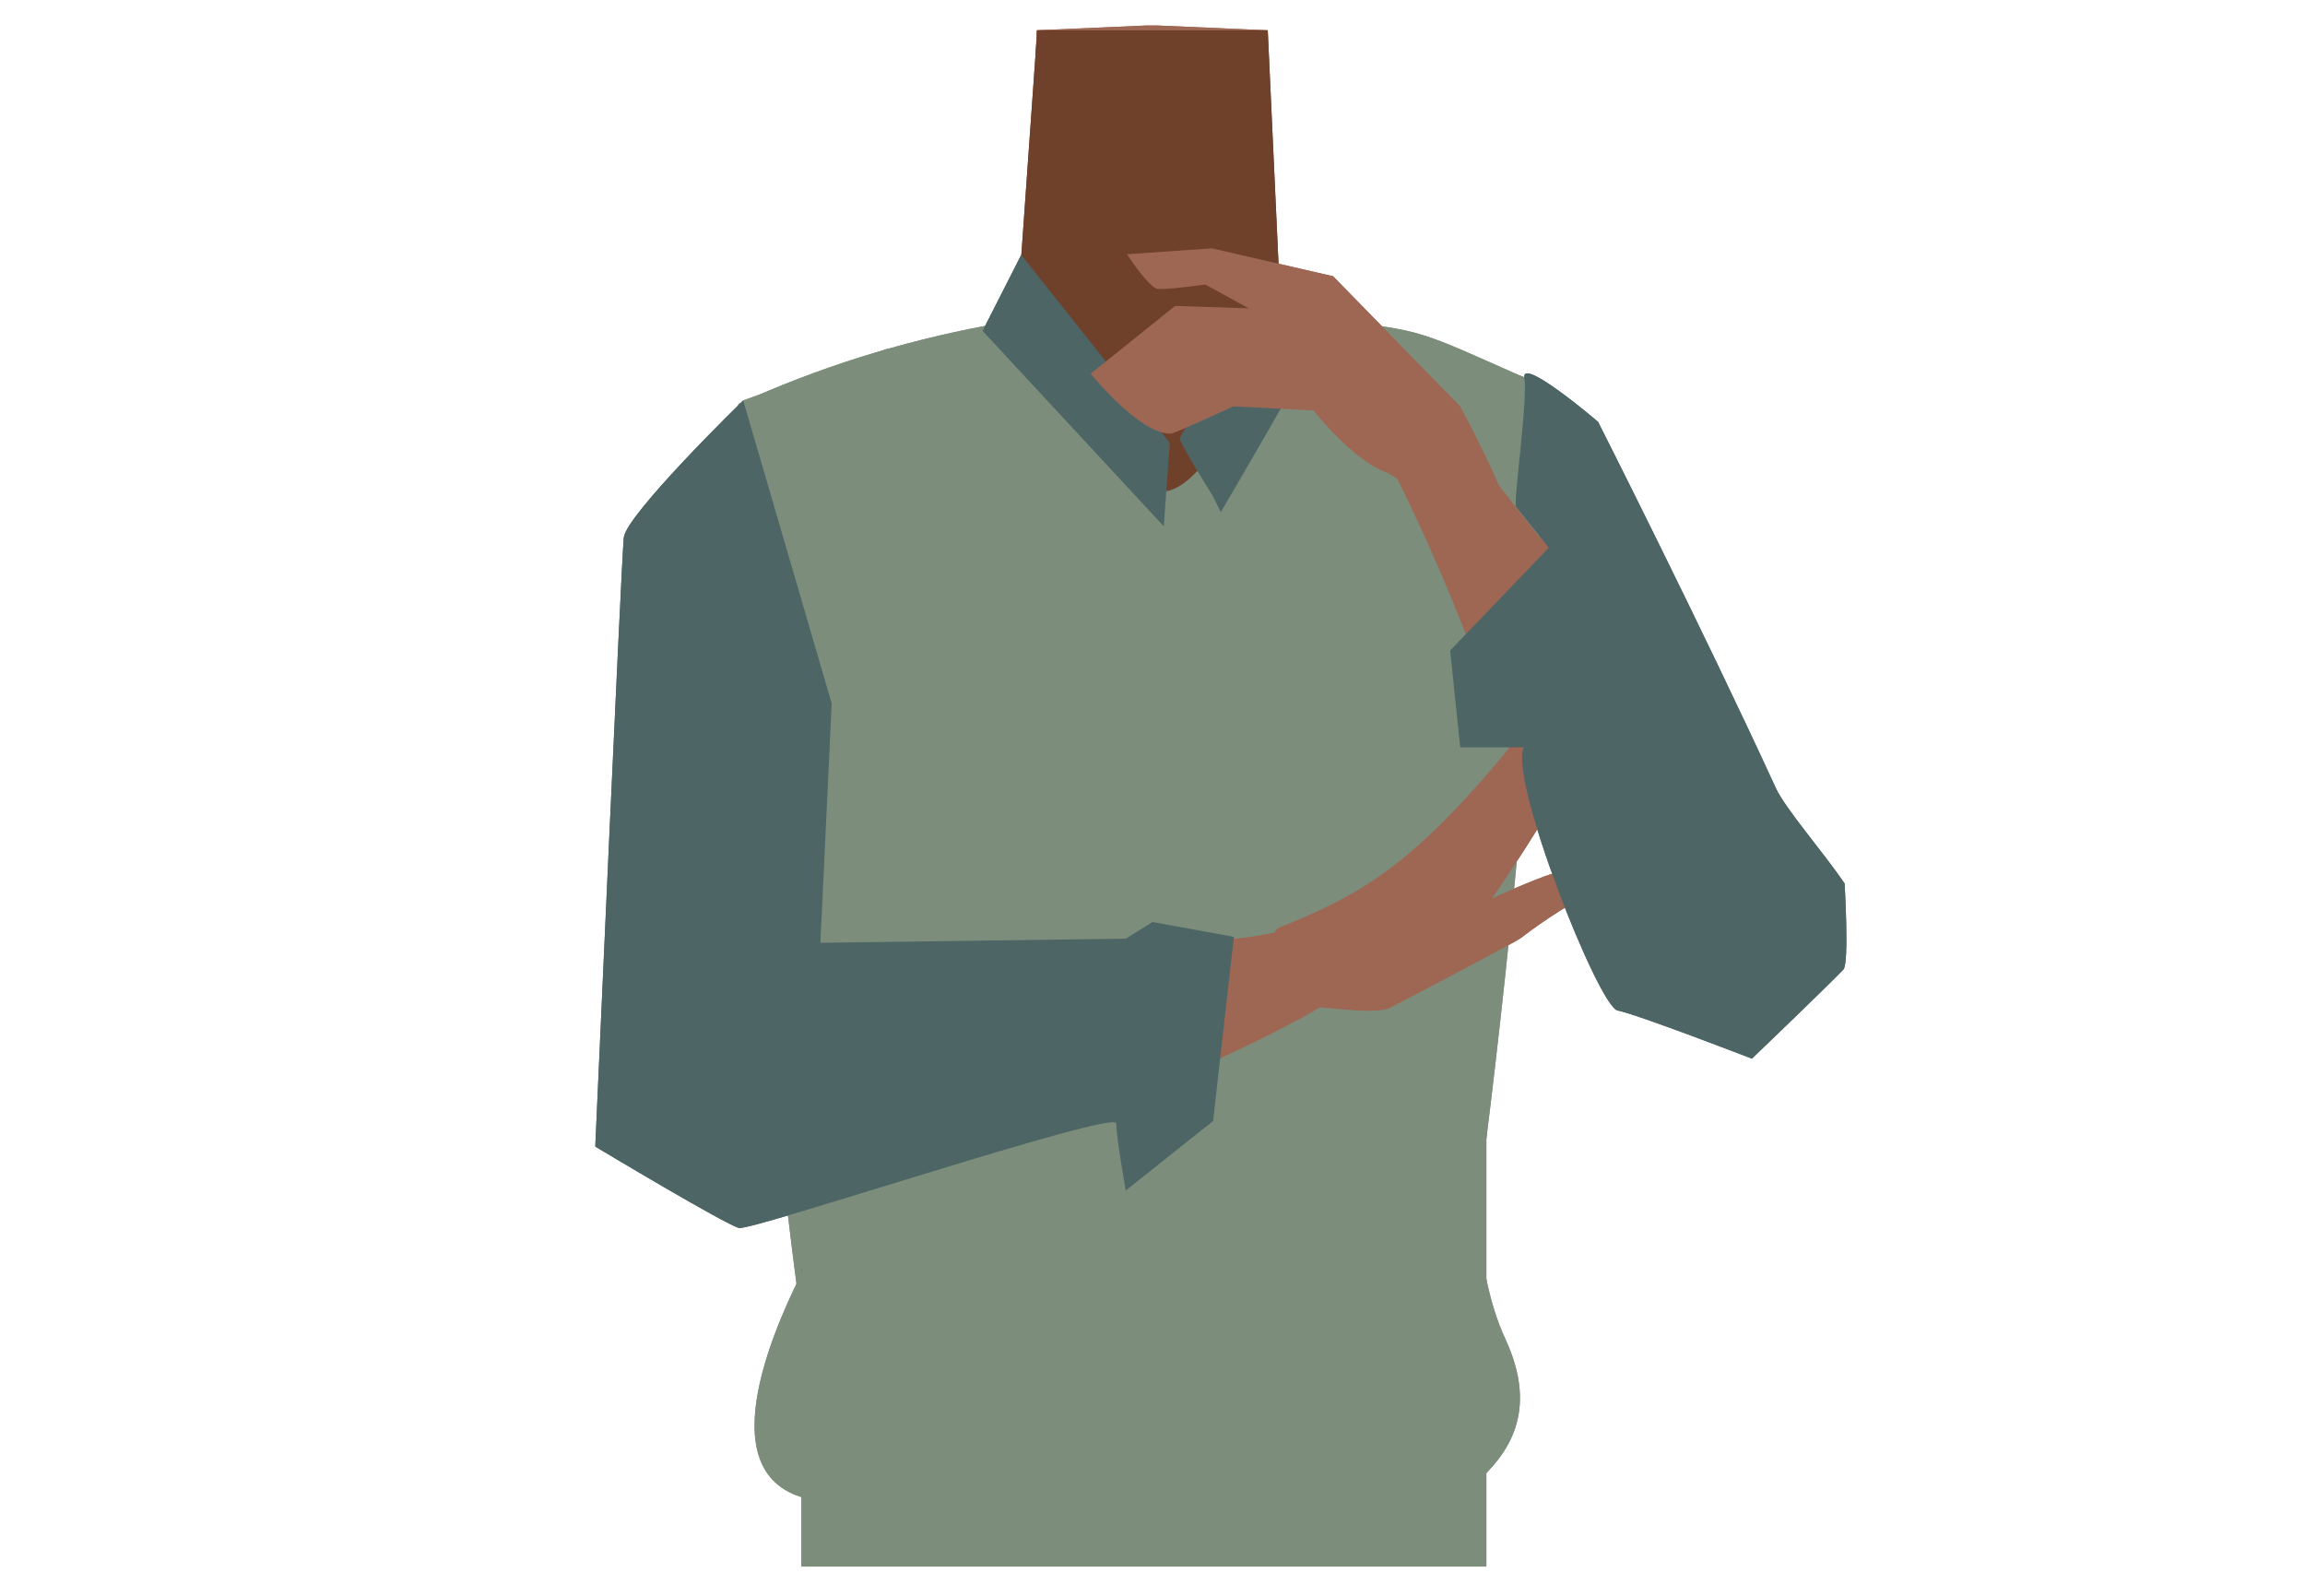 <?xml version="1.0" encoding="utf-8"?>
<!-- Generator: Adobe Illustrator 26.0.1, SVG Export Plug-In . SVG Version: 6.00 Build 0)  -->
<svg version="1.1" id="Calque_1" xmlns="http://www.w3.org/2000/svg" xmlns:xlink="http://www.w3.org/1999/xlink" x="0px" y="0px"
	 viewBox="0 0 388 268.7" style="enable-background:new 0 0 388 268.7;" xml:space="preserve">
<style type="text/css">
	.st0{fill:#9E6754;}
	.st1{fill:#6F412A;}
	.st2{fill:#7C8E7B;}
	.st3{fill:#423632;}
	.st4{fill:#4E6566;}
</style>
<g id="Calque_9">
	<path class="st0" d="M221,76c0,19.8,12.9,25.2,19.5,32.2c10.5,11.1,21.4,39.3,29.4,51.9c3.8,6,14.9,18.5,24.9,13.3l0,0
		c12.6-7.3,5.6-23.3,2.5-29.4c-6.1-12.3-26.6-65.7-40.1-76.7c0,0-13.1-11.9-25.3-7.7C224.1,62.4,221,67.8,221,76L221,76z"/>
	<path class="st0" d="M194,155.4c-5.5-3.6-8-0.6-13.7,2.5c-9.8,5.4-15.8,23.7-26.7,26.2c-3.9,0.9-1-16.3-2-22.6
		c-1.5-9.3-9.2-26.3-20.1-35.6c-9.2-7.9-14.1-3.6-18.1-16.2c-7-22,6.1-38.6,16-42.5c15.2-5.9,37.1-5.1,43.5-14.2l0.9-27.7l0.7-20.2
		l18.3-0.8h2.2l18.3,0.8l0.7,20.2L215,53c6.4,9.1,36,3.7,48.3,14.4c2.6,2.3,15.8,17.3,43.5,91.1c4.7,12.4-41-40.5-50.3-32.6
		c-10.9,9.3-6.9,27.5-8.4,36.9c-1,6.2-9.9,22.2-13.7,21.3c-10.8-2.5-16.9-20.9-26.7-26.2C202,154.7,199.5,151.8,194,155.4"/>
	<path class="st1" d="M170.8,58.8c0,0,36.7,44.4,46.1,22.2l-3.5-75.9h-38.8L170.8,58.8z"/>
	<path class="st2" d="M243.2,237.4c6.5-28,22.2-170,13.5-173.8c-18.1-8-16.8-7.9-32.2-9.7c-11.1-1.3-18.7,28-28.8,28.9
		c-6.3,0.6-24-29.1-29.6-28c-14.4,2.7-28.5,7.1-41.8,13.2c-3.7,19.2,7.2,144.8,13.8,172.6c6.9,29.1,55.7-3.6,55.7-3.6
		S236.4,266.7,243.2,237.4z"/>
	<path class="st0" d="M143.3,81.1c8.6,17.8-0.5,28.2-3.3,37.4c-4.5,14.5-1.9,44.6-3.4,59.4c-0.7,7-5.2,23.1-16.4,22.8l0,0
		c-14.4-1.1-15.2-18.6-15.1-25.3c0.1-13.7-0.8-73.7,6.4-89.4c0,0,2.2-13.2,14.9-14.7C134.5,70.2,139.7,73.7,143.3,81.1z"/>
	<path class="st0" d="M105.5,190.6c-0.4-16.5,5.2-25.9,12.4-29.4c10.3-4.9,76.1-0.6,93.8-3.7c10-1.8,15.3-3,16.9,2.9
		c1.5,5.3-7.8,10.1-11.5,12c-34.1,18-59.9,20.7-88.8,21.9C109.5,194.9,105.6,194.4,105.5,190.6z"/>
	<path class="st0" d="M256,157.9c4.3-3.3,8.9-6.2,13.7-8.6c0,0-4.2-2.7-6.8-2.6c-2.1,0.1-11.7,4.5-11.7,4.5l0,0
		c16.3-23.9,25.2-43.3,26.1-46.2c0.7-2-1.6-8.1-1.6-8.1s-16.3,22.6-21.3,28.6c-16.9,20.5-25.4,25.1-39.2,30.7
		c-2.4,1-1.1,15,4.1,13.4c1.8-0.6,11.9,1.5,14.8,0C245.6,163.6,255.7,158.2,256,157.9z"/>
	<rect x="134.9" y="213.5" class="st3" width="109.2" height="23.4"/>
	<path class="st0" d="M301.5,168.9c9.2-6.7,4.5-16.9-0.8-25c-3.8-5.9-45.8-58.7-57-73.2c-6.4-8.2-9.5-12.7-14.6-9.3
		c-4.6,3.1,4.3,15.5,6.1,19.2c19.7,39.6,20.1,62.3,41.1,83C290.1,177.1,298.4,171.1,301.5,168.9z"/>
	<path class="st2" d="M131.5,125.9c0,0-3-23.4-6.4-58.5l24.3-8.7l27.4,48.9L131.5,125.9z"/>
	<path class="st4" d="M260.7,92.2l-16.6,17.3l1.7,16.3h10.7c-2.6,5.2,12.6,43.7,15.8,44.3s22.6,8.1,22.6,8.1s11.9-11.4,15.4-15
		c1-1.1,0.2-14.5,0.2-14.5c-3.7-5.4-10-12.6-11.6-16.1C286.6,105.8,269,71,269,71s-13-11.1-12.4-7.4c0.6,3.8-1.9,21-1.4,21.7
		L260.7,92.2z"/>
</g>
<g id="Calque_10">
	<polygon class="st2" points="134.9,263.7 134.9,210.8 250.2,184.1 250.2,263.7 	"/>
	<path class="st4" d="M165.4,55.7l6.5-12.8c0,0,25,31.4,25,31.7s-1,14-1,14L165.4,55.7z"/>
	<path class="st4" d="M204.1,83.4c0,0-5.8-9.2-5.5-9.7s16.1-27.2,16.1-27.2s7,9.2,7.4,10s-16.6,29.7-16.6,29.7L204.1,83.4z"/>
	<path class="st4" d="M125.1,67.4l14.9,51l-1.9,40.3l51.4-0.7l4.5-2.8l13.7,2.5l-3.5,31l-14.7,11.7c0,0-1.6-8.9-1.6-11.3
		s-61.3,18.1-63.5,17.6s-24.2-13.7-24.2-13.7s4.4-98.6,4.8-102.5S125.1,67.4,125.1,67.4z"/>
	<path class="st2" d="M138.8,233.5c-3.2,3.8,14.6-15.1,13.3-15.4s-12.1-13.7-16.5-5.1s-16.9,34.8,0,39.2s107.6,2.2,112.9-2.6
		s10.6-11.9,4.9-24.2s-3.8-27-8.5-31.9S138.8,233.5,138.8,233.5z"/>
	<path class="st0" d="M189.7,42.8l14.3-1l20.4,4.7l21.4,21.9c0,0,12.2,22.6,8.9,23.7c-5,1.7-17.9-11.3-21.4-12.6
		c-5.7-2.1-12.2-10.4-12.2-10.4l-13.5-0.7c0,0-9.9,4.6-10.5,4.6c-5.3,0.1-13.5-10.1-13.5-10.1l14.2-11.4l12.4,0.4l-7.3-4
		c0,0-7.4,1-8.2,0.7C193.1,48,189.7,42.8,189.7,42.8z"/>
	<path class="st0" d="M221,76c0,19.8,12.9,25.2,19.5,32.2c10.5,11.1,21.4,39.3,29.4,51.9c3.8,6,14.9,18.5,24.9,13.3l0,0
		c12.6-7.3,5.6-23.3,2.5-29.4c-6.1-12.3-26.6-65.7-40.1-76.7c0,0-13.1-11.9-25.3-7.7C224.1,62.4,221,67.8,221,76L221,76z"/>
	<path class="st0" d="M194,155.4c-5.5-3.6-8-0.6-13.7,2.5c-9.8,5.4-15.8,23.7-26.7,26.2c-3.9,0.9-1-16.3-2-22.6
		c-1.5-9.3-9.2-26.3-20.1-35.6c-9.2-7.9-14.1-3.6-18.1-16.2c-7-22,6.1-38.6,16-42.5c15.2-5.9,37.1-5.1,43.5-14.2l0.9-27.7l0.7-20.2
		l18.3-0.8h2.2l18.3,0.8l0.7,20.2L215,53c6.4,9.1,36,3.7,48.3,14.4c2.6,2.3,15.8,17.3,43.5,91.1c4.7,12.4-41-40.5-50.3-32.6
		c-10.9,9.3-6.9,27.5-8.4,36.9c-1,6.2-9.9,22.2-13.7,21.3c-10.8-2.5-16.9-20.9-26.7-26.2C202,154.7,199.5,151.8,194,155.4"/>
	<path class="st1" d="M170.8,58.8c0,0,36.7,44.4,46.1,22.2l-3.5-75.9h-38.8L170.8,58.8z"/>
	<path class="st2" d="M243.2,237.4c6.5-28,22.2-170,13.5-173.8c-18.1-8-16.8-7.9-32.2-9.7c-11.1-1.3-18.7,28-28.8,28.9
		c-6.3,0.6-24-29.1-29.6-28c-14.4,2.7-28.5,7.1-41.8,13.2c-3.7,19.2,7.2,144.8,13.8,172.6c6.9,29.1,55.7-3.6,55.7-3.6
		S236.4,266.7,243.2,237.4z"/>
	<path class="st0" d="M143.3,81.1c8.6,17.8-0.5,28.2-3.3,37.4c-4.5,14.5-1.9,44.6-3.4,59.4c-0.7,7-5.2,23.1-16.4,22.8l0,0
		c-14.4-1.1-15.2-18.6-15.1-25.3c0.1-13.7-0.8-73.7,6.4-89.4c0,0,2.2-13.2,14.9-14.7C134.5,70.2,139.7,73.7,143.3,81.1z"/>
	<path class="st0" d="M105.5,190.6c-0.4-16.5,5.2-25.9,12.4-29.4c10.3-4.9,76.1-0.6,93.8-3.7c10-1.8,15.3-3,16.9,2.9
		c1.5,5.3-7.8,10.1-11.5,12c-34.1,18-59.9,20.7-88.8,21.9C109.5,194.9,105.6,194.4,105.5,190.6z"/>
	<path class="st0" d="M256,157.9c4.3-3.3,8.9-6.2,13.7-8.6c0,0-4.2-2.7-6.8-2.6c-2.1,0.1-11.7,4.5-11.7,4.5l0,0
		c16.3-23.9,25.2-43.3,26.1-46.2c0.7-2-1.6-8.1-1.6-8.1s-16.3,22.6-21.3,28.6c-16.9,20.5-25.4,25.1-39.2,30.7
		c-2.4,1-1.1,15,4.1,13.4c1.8-0.6,11.9,1.5,14.8,0C245.6,163.6,255.7,158.2,256,157.9z"/>
	<rect x="134.9" y="213.5" class="st3" width="109.2" height="23.4"/>
	<path class="st0" d="M301.5,168.9c9.2-6.7,4.5-16.9-0.8-25c-3.8-5.9-45.8-58.7-57-73.2c-6.4-8.2-9.5-12.7-14.6-9.3
		c-4.6,3.1,4.3,15.5,6.1,19.2c19.7,39.6,20.1,62.3,41.1,83C290.1,177.1,298.4,171.1,301.5,168.9z"/>
	<path class="st2" d="M131.5,125.9c0,0-3-23.4-6.4-58.5l24.3-8.7l27.4,48.9L131.5,125.9z"/>
	<path class="st4" d="M260.7,92.2l-16.6,17.3l1.7,16.3h10.7c-2.6,5.2,12.6,43.7,15.8,44.3s22.6,8.1,22.6,8.1s11.9-11.4,15.4-15
		c1-1.1,0.2-14.5,0.2-14.5c-3.7-5.4-10-12.6-11.6-16.1C286.6,105.8,269,71,269,71s-13-11.1-12.4-7.4c0.6,3.8-1.9,21-1.4,21.7
		L260.7,92.2z"/>
	<polygon class="st2" points="134.9,263.7 134.9,210.8 250.2,184.1 250.2,263.7 	"/>
	<path class="st4" d="M165.4,55.7l6.5-12.8c0,0,25,31.4,25,31.7s-1,14-1,14L165.4,55.7z"/>
	<path class="st4" d="M204.1,83.4c0,0-5.8-9.2-5.5-9.7s16.1-27.2,16.1-27.2s7,9.2,7.4,10s-16.6,29.7-16.6,29.7L204.1,83.4z"/>
	<path class="st4" d="M125.1,67.4l14.9,51l-1.9,40.3l51.4-0.7l4.5-2.8l13.7,2.5l-3.5,31l-14.7,11.7c0,0-1.6-8.9-1.6-11.3
		s-61.3,18.1-63.5,17.6s-24.2-13.7-24.2-13.7s4.4-98.6,4.8-102.5S125.1,67.4,125.1,67.4z"/>
	<path class="st2" d="M138.8,233.5c-3.2,3.8,14.6-15.1,13.3-15.4s-12.1-13.7-16.5-5.1s-16.9,34.8,0,39.2s107.6,2.2,112.9-2.6
		s10.6-11.9,4.9-24.2s-3.8-27-8.5-31.9S138.8,233.5,138.8,233.5z"/>
	<path class="st0" d="M189.7,42.8l14.3-1l20.4,4.7l21.4,21.9c0,0,12.2,22.6,8.9,23.7c-5,1.7-17.9-11.3-21.4-12.6
		c-5.7-2.1-12.2-10.4-12.2-10.4l-13.5-0.7c0,0-9.9,4.6-10.5,4.6c-5.3,0.1-13.5-10.1-13.5-10.1l14.2-11.4l12.4,0.4l-7.3-4
		c0,0-7.4,1-8.2,0.7C193.1,48,189.7,42.8,189.7,42.8z"/>
</g>
</svg>
